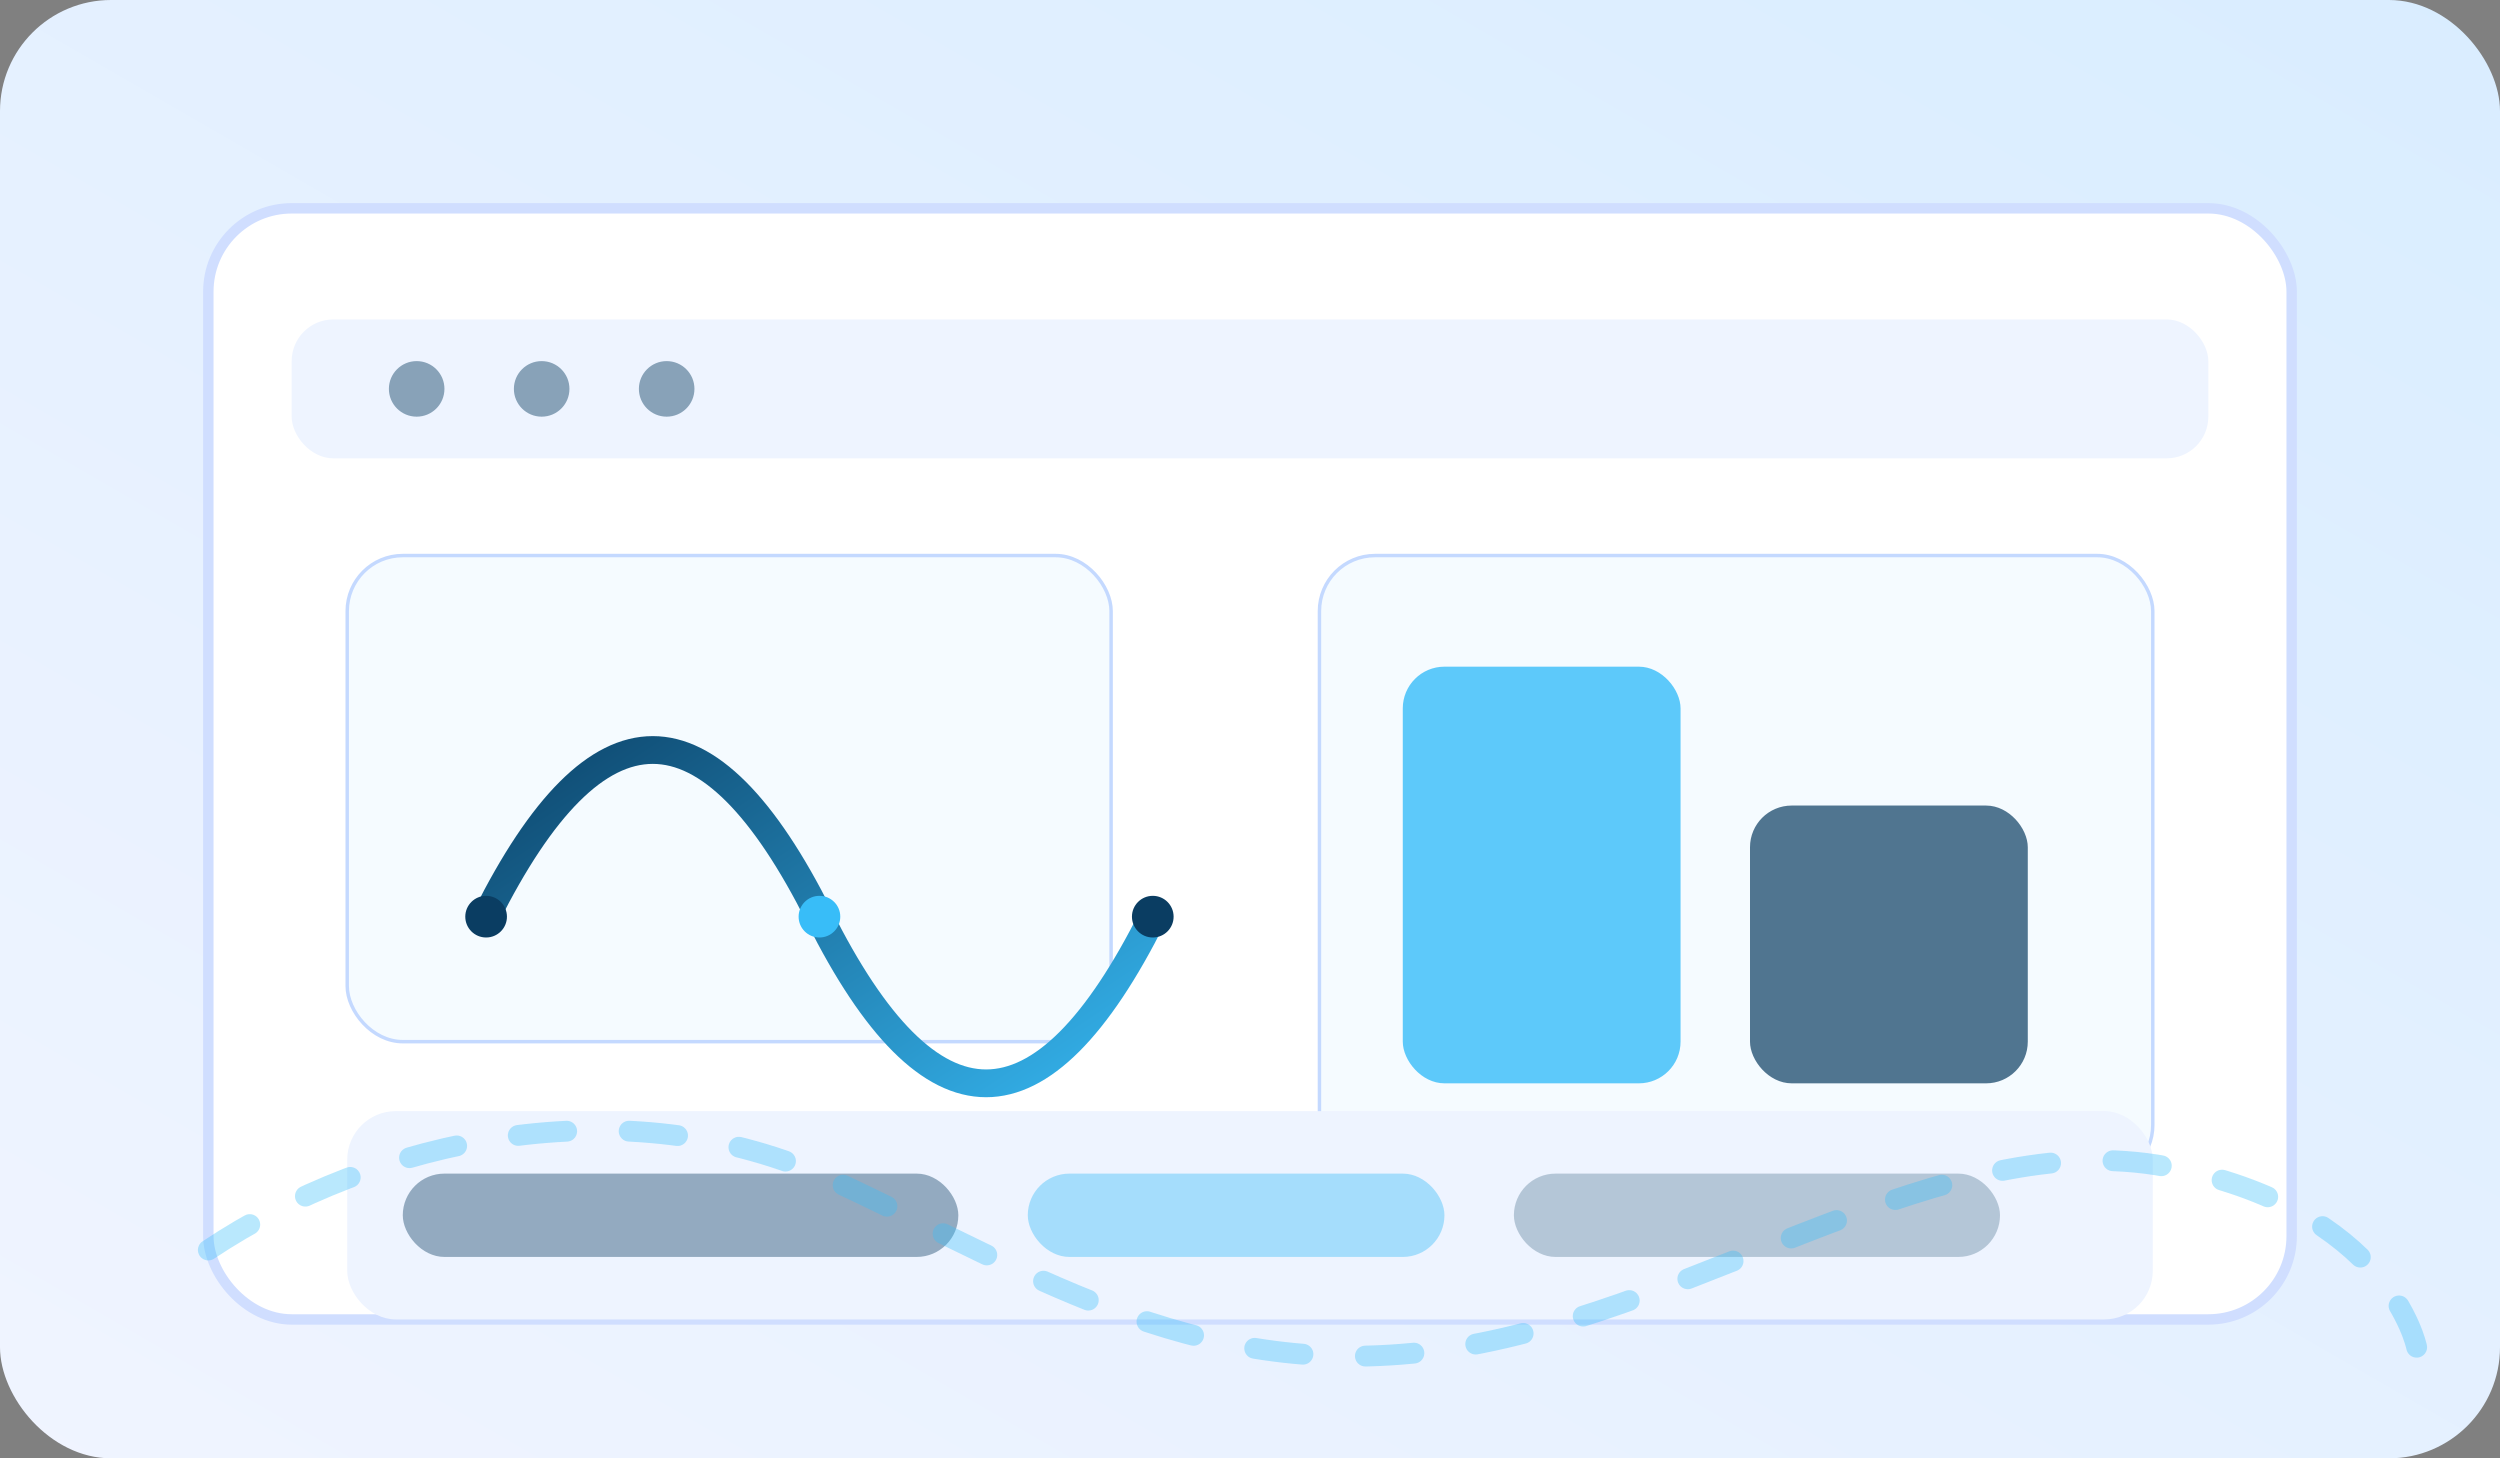 <svg xmlns="http://www.w3.org/2000/svg" viewBox="0 0 720 420" role="img" aria-labelledby="heroTitle heroDesc">
  <rect x="0" y="0" width="720" height="420" fill="#808080" stroke="none"/>
  <title id="heroTitle">Interface AtlasCompta</title>
  <desc id="heroDesc">Illustration abstraite d'un tableau de bord comptable</desc>
  <defs>
    <linearGradient id="bg" x1="0" y1="1" x2="1" y2="0">
      <stop offset="0" stop-color="#f0f4ff" />
      <stop offset="1" stop-color="#d9edff" />
    </linearGradient>
    <linearGradient id="accent" x1="0" y1="0" x2="1" y2="1">
      <stop offset="0" stop-color="#0a3d62" />
      <stop offset="1" stop-color="#38bdf8" />
    </linearGradient>
  </defs>
  <rect width="720" height="420" rx="32" fill="url(#bg)" />
  <g transform="translate(60 60)">
    <rect width="600" height="320" rx="24" fill="#ffffff" stroke="#d0deff" stroke-width="3" />
    <rect x="24" y="32" width="552" height="40" rx="12" fill="#eef4ff" />
    <g fill="#0a3d62" opacity="0.45">
      <circle cx="60" cy="52" r="8" />
      <circle cx="96" cy="52" r="8" />
      <circle cx="132" cy="52" r="8" />
    </g>
    <g transform="translate(40 100)">
      <rect width="220" height="140" rx="16" fill="#f5fbff" stroke="#c4d9ff" />
      <path d="M40 104c32-64 64-64 96 0 32 64 64 64 96 0" fill="none" stroke="url(#accent)" stroke-width="8" stroke-linecap="round" />
      <circle cx="40" cy="104" r="6" fill="#0a3d62" />
      <circle cx="136" cy="104" r="6" fill="#38bdf8" />
      <circle cx="232" cy="104" r="6" fill="#0a3d62" />
    </g>
    <g transform="translate(320 100)">
      <rect width="240" height="180" rx="16" fill="#f5fbff" stroke="#c4d9ff" />
      <rect x="24" y="32" width="80" height="120" rx="12" fill="#38bdf8" opacity="0.8" />
      <rect x="124" y="72" width="80" height="80" rx="12" fill="#0a3d62" opacity="0.7" />
      <path d="M24 164h192" stroke="#b0c8ff" stroke-width="4" stroke-linecap="round" />
    </g>
    <g transform="translate(40 260)">
      <rect width="520" height="60" rx="14" fill="#eef4ff" />
      <rect x="16" y="18" width="160" height="24" rx="12" fill="#0a3d62" opacity="0.4" />
      <rect x="196" y="18" width="120" height="24" rx="12" fill="#38bdf8" opacity="0.4" />
      <rect x="336" y="18" width="140" height="24" rx="12" fill="#0a3d62" opacity="0.25" />
    </g>
  </g>
  <path d="M60 360c48-32 120-48 180-20s108 60 180 48 140-64 204-52 72 52 72 52" fill="none" stroke="rgba(56,189,248,0.35)" stroke-width="6" stroke-linecap="round" stroke-dasharray="14 18" />
</svg>
